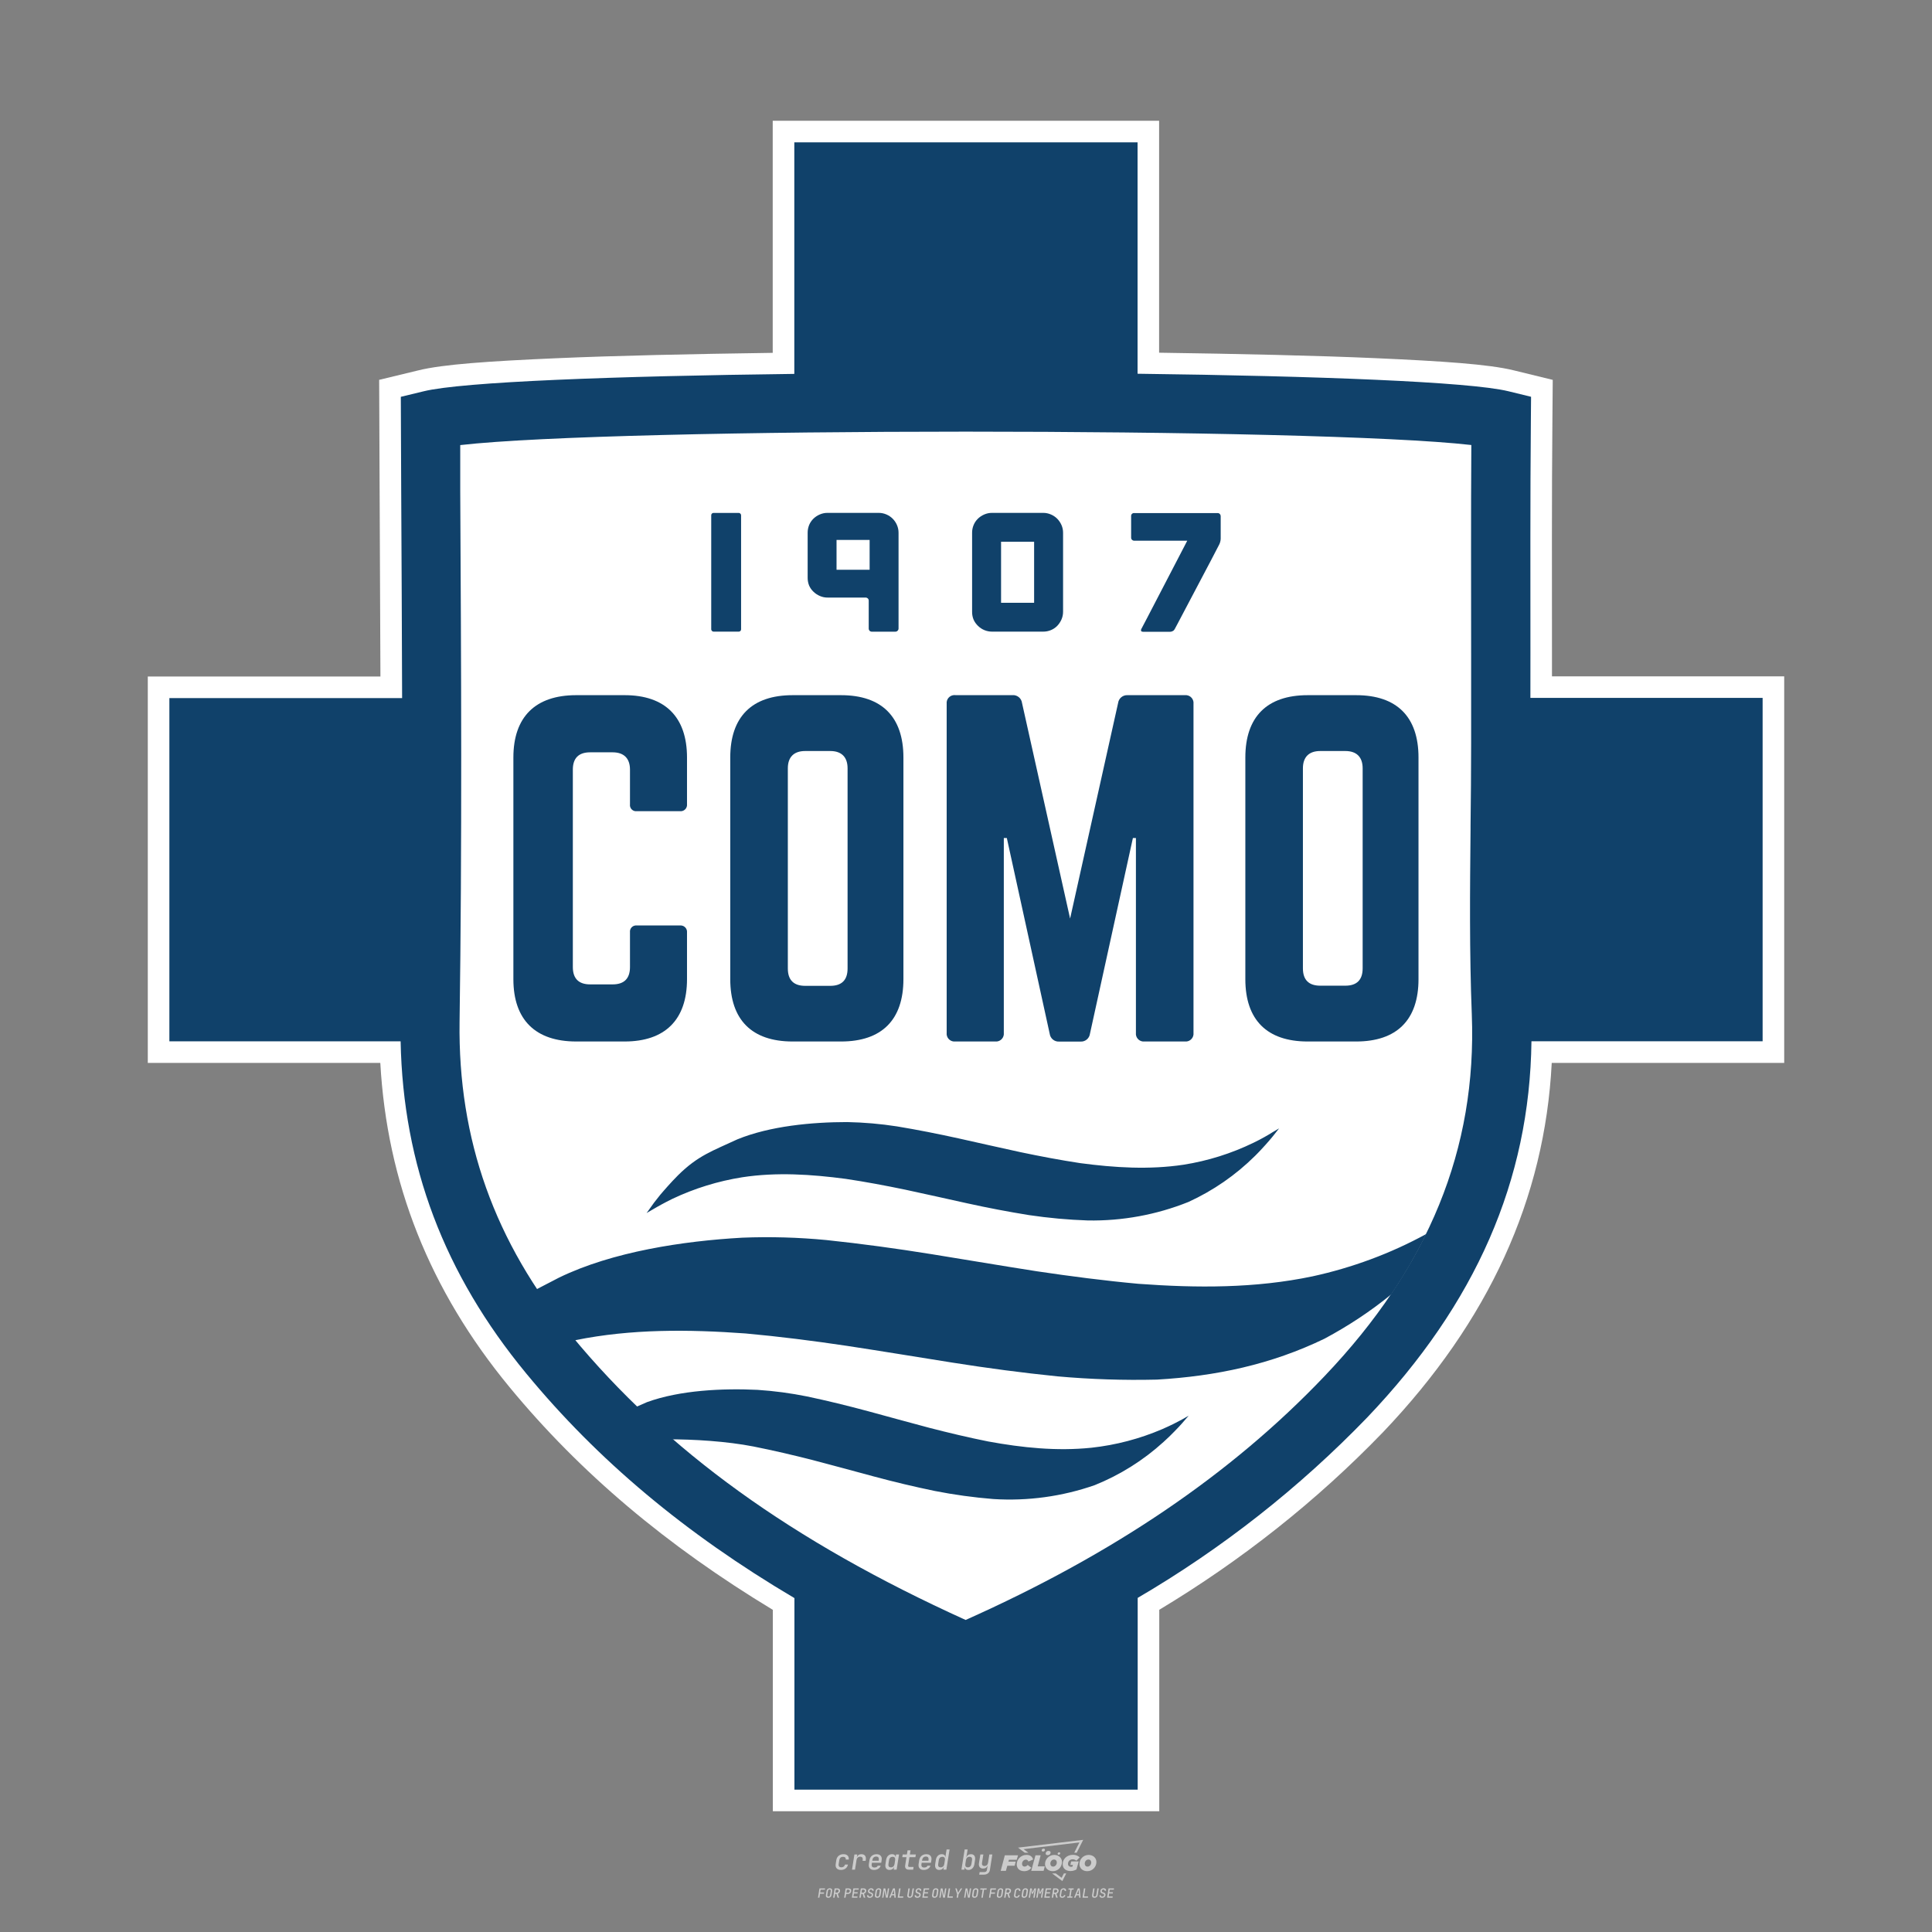 <?xml version="1.0" encoding="UTF-8"?>
<svg data-name="图层_1" xmlns="http://www.w3.org/2000/svg" version="1.1" viewBox="0 0 800 800">
  <rect x="0" y="0" width="800" height="800" fill="#808080" stroke="none"/>
  <!-- Created by @FCLOGO 2025-1-21 GMT+8 21:56:15 . https://fclogo.top/ -->
<!-- FOR PERSONAL USE ONLY NOT FOR COMMERCIAL USE -->
  <path d="M348.219,774.301c-.786,0-1.375-.217-1.768-.652-.393-.435-.528-1.03-.406-1.786l.252-1.648c.122-.755.45-1.35.984-1.785.534-.435,1.194-.652,1.98-.652.755,0,1.329.199,1.722.595.393.397.551.938.475,1.625h-1.236c.03-.359-.055-.637-.257-.836-.202-.198-.498-.297-.887-.297-.42,0-.763.117-1.03.349-.267.233-.435.563-.503.99l-.263,1.659c-.069.435-.006.769.189,1.002.195.233.502.349.921.349.389,0,.715-.099.979-.297.263-.198.436-.48.521-.847h1.236c-.137.687-.467,1.231-.99,1.631-.523.401-1.162.6-1.917.6ZM352.797,774.187l.996-6.294h1.19l-.195,1.19c.336-.87.973-1.304,1.911-1.304.671,0,1.169.208,1.493.624.324.416.429.986.315,1.71l-.069.423h-1.27l.057-.32c.069-.45.011-.795-.171-1.036-.183-.24-.477-.361-.881-.361-.405,0-.74.122-1.007.366-.267.245-.435.588-.503,1.03l-.63,3.971h-1.236ZM361.906,774.301c-.77,0-1.346-.223-1.728-.669s-.515-1.036-.401-1.768l.252-1.648c.084-.488.257-.915.521-1.282s.601-.651,1.013-.852c.412-.202.873-.304,1.385-.304.77,0,1.349.224,1.734.669.385.446.517,1.036.395,1.768l-.172,1.121h-3.845l-.092.526c-.153.954.217,1.431,1.11,1.431.717,0,1.175-.248,1.373-.744h1.225c-.168.534-.503.96-1.007,1.276-.504.317-1.091.475-1.763.475ZM361.231,770.216l-.046.286,2.655-.012.046-.286c.069-.466.013-.822-.166-1.07-.179-.248-.486-.372-.921-.372-.443,0-.795.126-1.059.378-.263.252-.433.611-.509,1.076ZM368.326,774.301c-.633,0-1.103-.212-1.408-.635s-.397-1.001-.274-1.734l.274-1.774c.115-.733.393-1.312.836-1.74.442-.427.98-.641,1.613-.641.465,0,.83.119,1.093.354.263.236.391.557.383.962h.023l.172-1.202h1.236l-.996,6.294h-1.225l.195-1.201h-.023c-.122.412-.351.734-.687.967s-.74.349-1.213.349ZM368.932,773.226c.389,0,.715-.119.978-.355.263-.236.429-.572.498-1.007l.252-1.648c.069-.427.01-.761-.177-1.002-.187-.24-.475-.36-.864-.36-.397,0-.725.118-.984.354-.26.236-.423.572-.492,1.007l-.252,1.648c-.069.443-.013.78.166,1.013.179.233.471.349.876.349ZM376.348,774.187c-.572,0-.994-.157-1.264-.469-.271-.312-.361-.751-.269-1.316l.538-3.387h-1.739l.171-1.122h1.74l.275-1.716h1.236l-.275,1.716h2.472l-.183,1.122h-2.461l-.538,3.387c-.076.442.099.664.526.664h1.717l-.172,1.121h-1.774ZM382.504,774.301c-.77,0-1.346-.223-1.728-.669s-.515-1.036-.401-1.768l.252-1.648c.084-.488.257-.915.521-1.282s.601-.651,1.013-.852c.412-.202.873-.304,1.385-.304.77,0,1.349.224,1.734.669.385.446.517,1.036.395,1.768l-.172,1.121h-3.845l-.092.526c-.153.954.217,1.431,1.11,1.431.717,0,1.175-.248,1.373-.744h1.225c-.168.534-.503.96-1.007,1.276-.504.317-1.091.475-1.763.475ZM381.829,770.216l-.046.286,2.655-.012.046-.286c.069-.466.013-.822-.166-1.07-.179-.248-.486-.372-.921-.372-.443,0-.795.126-1.059.378-.263.252-.433.611-.509,1.076ZM388.924,774.301c-.633,0-1.101-.212-1.402-.635-.301-.423-.395-1.001-.28-1.734l.274-1.774c.115-.733.393-1.312.836-1.74.442-.427.98-.641,1.613-.641.465,0,.83.119,1.093.354.263.236.391.557.383.962h.023l.206-1.465.298-1.796h1.236l-1.327,8.354h-1.225l.195-1.201h-.023c-.122.412-.351.734-.687.967s-.74.349-1.213.349ZM389.531,773.226c.389,0,.715-.119.978-.355.263-.236.429-.572.498-1.007l.252-1.648c.076-.427.019-.761-.172-1.002-.191-.24-.48-.36-.87-.36-.397,0-.725.118-.984.354-.26.236-.423.572-.492,1.007l-.252,1.648c-.076.443-.023.78.16,1.013s.477.349.881.349ZM401.017,774.301c-.473,0-.839-.116-1.099-.349-.26-.233-.385-.555-.378-.967h-.011l-.195,1.201h-1.224l1.327-8.354h1.236l-.286,1.796-.274,1.465h.046c.122-.412.353-.735.692-.967.34-.232.742-.349,1.208-.349.633,0,1.1.214,1.402.641.301.428.395,1.007.281,1.74l-.275,1.774c-.115.733-.395,1.31-.841,1.734-.446.423-.982.635-1.608.635ZM400.766,773.226c.397,0,.723-.116.979-.349.256-.233.422-.571.498-1.013l.252-1.648c.069-.435.011-.77-.171-1.007-.183-.236-.473-.354-.87-.354-.389,0-.715.12-.979.36s-.429.574-.498,1.002l-.252,1.648c-.069.435-.011.771.172,1.007.183.236.473.355.87.355ZM405.469,776.247l.172-1.064h1.934c.641,0,1.007-.302,1.099-.905l.103-.675.206-1.19h-.035c-.122.42-.347.744-.675.973-.328.229-.729.343-1.201.343-.626,0-1.093-.201-1.402-.601s-.41-.944-.303-1.631l.584-3.605h1.236l-.561,3.479c-.061.412,0,.732.183.961s.465.343.847.343c.389,0,.717-.122.984-.366.267-.244.431-.584.492-1.018l.538-3.399h1.236l-1.007,6.409c-.099.603-.37,1.078-.812,1.425-.443.347-1.0.521-1.671.521h-1.946ZM417.787,770.085h3.221l.537-1.855h-5.466l-1.708,6.442h2.147l.586-2.099h3.026l.439-1.708h-3.026l.244-.781ZM424.229,772.916c-.586,0-1.025-.39-1.025-1.123,0-.878.634-1.757,1.611-1.757.488,0,.878.244,1.025.781l1.952-.83c-.293-1.171-1.269-1.903-2.635-1.903-2.782,0-4.148,2.147-4.148,3.904s1.269,2.83,3.075,2.83c1.367,0,2.342-.586,2.977-1.415l-1.513-1.171c-.39.439-.83.683-1.318.683ZM430.915,768.231h-2.147l-1.757,6.442h5.124l.488-1.855h-2.928l1.22-4.587ZM439.748,771.013c0-1.659-1.318-2.928-3.221-2.928-2.196,0-3.807,1.806-3.807,3.807,0,1.659,1.318,2.928,3.221,2.928,2.196,0,3.807-1.806,3.807-3.807ZM434.917,771.696c0-.83.586-1.708,1.513-1.708.781,0,1.171.537,1.171,1.22,0,.83-.586,1.708-1.513,1.708-.781,0-1.171-.537-1.171-1.22ZM443.213,772.233h1.074l-.195.683c-.146.049-.342.098-.586.098-.683,0-1.269-.39-1.269-1.22,0-1.025.732-1.903,1.952-1.903.586,0,1.123.244,1.513.586l1.367-1.367c-.439-.537-1.513-1.074-2.733-1.074-2.587,0-4.295,1.757-4.295,3.855,0,2.05,1.611,2.879,3.221,2.879.927,0,1.855-.293,2.489-.683l.927-3.319h-3.123l-.342,1.464ZM450.777,768.084c-2.196,0-3.807,1.806-3.807,3.807,0,1.659,1.318,2.928,3.221,2.928,2.196,0,3.807-1.806,3.807-3.807,0-1.659-1.318-2.928-3.221-2.928ZM450.338,772.916c-.781,0-1.171-.537-1.171-1.22,0-.83.586-1.708,1.513-1.708.781,0,1.171.537,1.171,1.22,0,.83-.586,1.708-1.513,1.708ZM437.942,767.499c-.049.293.098.488.439.488s.537-.195.634-.488c.049-.244-.098-.488-.439-.488s-.586.244-.634.488ZM432.135,765.498c-.439,0-.732.244-.781.586s.098.586.537.586.732-.244.781-.586c.098-.342-.098-.586-.537-.586ZM433.013,767.303c-.098.537.146.878.83.878.634,0,1.074-.39,1.171-.878s-.146-.878-.83-.878c-.683,0-1.074.39-1.171.878ZM439.602,777.552l-2.44-1.806h-1.513l4.246,3.172,1.611-3.172h-.976l-.927,1.806ZM425.839,767.157l-2.001-1.464,23.132-2.782-2.147,4.246h1.025l2.684-5.319-26.988,3.221,2.782,2.099h1.513ZM338.719,785.785l.609-3.832h2.32l-.084.519h-1.764l-.184,1.145h1.627l-.084.525h-1.617l-.257,1.643h-.567ZM342.97,785.838c-.357,0-.623-.101-.798-.302-.175-.201-.234-.473-.178-.816l.268-1.701c.056-.343.203-.615.441-.816.238-.201.535-.302.892-.302s.623.1.798.299c.175.199.236.471.184.814l-.268,1.706c-.056.343-.204.615-.444.816-.24.201-.538.302-.895.302ZM343.049,785.334c.193,0,.348-.052.467-.158.119-.105.194-.257.226-.457l.268-1.701c.032-.199.005-.352-.079-.457-.084-.105-.222-.158-.415-.158s-.347.052-.465.158c-.117.105-.192.257-.223.457l-.268,1.701c-.032.2-.005.352.079.457s.22.158.409.158ZM344.996,785.785l.609-3.832h1.202c.238,0,.439.046.604.139.165.093.283.223.357.391s.091.366.052.593c-.038.259-.14.484-.304.675-.165.191-.366.321-.604.391l.535,1.643h-.619l-.478-1.575h-.541l-.247,1.575h-.567ZM345.888,783.707h.635c.189,0,.349-.056.48-.168.131-.112.211-.262.239-.451.032-.193,0-.345-.094-.459-.095-.114-.236-.171-.425-.171h-.635l-.2,1.249ZM349.545,785.785l.609-3.832h1.254c.371,0,.651.105.84.315.189.21.255.49.199.84-.038.234-.122.438-.249.611s-.29.307-.488.402c-.198.095-.419.142-.664.142h-.693l-.241,1.522h-.567ZM350.432,783.754h.693c.192,0,.357-.059.493-.176.136-.117.22-.274.252-.47s-.002-.352-.1-.47-.245-.176-.441-.176h-.688l-.21,1.291ZM352.747,785.785l.609-3.832h2.252l-.079.504h-1.695l-.173,1.087h1.512l-.079.499h-1.512l-.194,1.239h1.69l-.079.504h-2.252ZM355.843,785.785l.609-3.832h1.202c.238,0,.439.046.604.139.165.093.283.223.357.391s.091.366.052.593c-.038.259-.14.484-.304.675-.165.191-.366.321-.604.391l.535,1.643h-.619l-.478-1.575h-.541l-.247,1.575h-.567ZM356.736,783.707h.635c.189,0,.349-.056.48-.168.131-.112.211-.262.239-.451.032-.193,0-.345-.094-.459-.095-.114-.236-.171-.425-.171h-.635l-.2,1.249ZM360.132,785.838c-.385,0-.674-.095-.866-.286-.192-.191-.264-.451-.215-.779h.567c-.028.175.011.312.116.412.105.1.266.149.483.149.203,0,.37-.049.501-.147.131-.098.211-.233.239-.404.021-.15.001-.279-.06-.386-.061-.107-.158-.181-.291-.223l-.457-.136c-.266-.08-.462-.217-.588-.409-.126-.192-.17-.42-.131-.682.035-.21.112-.394.231-.551s.273-.28.462-.367.402-.131.64-.131c.35,0,.616.095.798.286.182.191.248.444.2.759h-.567c.028-.168-.003-.3-.092-.396-.089-.096-.23-.144-.422-.144-.189,0-.343.045-.462.134-.119.089-.189.214-.21.375-.025.151-.007.279.052.386s.158.181.294.223l.467.147c.262.081.456.217.58.409.124.193.165.422.123.688-.035.217-.116.406-.241.567-.126.161-.288.286-.485.375-.198.089-.419.134-.664.134ZM363.265,785.838c-.357,0-.623-.101-.798-.302-.175-.201-.234-.473-.178-.816l.268-1.701c.056-.343.203-.615.441-.816.238-.201.535-.302.892-.302s.623.1.798.299c.175.199.236.471.184.814l-.268,1.706c-.056.343-.204.615-.444.816-.24.201-.538.302-.895.302ZM363.344,785.334c.193,0,.348-.052.467-.158.119-.105.194-.257.226-.457l.268-1.701c.032-.199.005-.352-.079-.457-.084-.105-.222-.158-.415-.158s-.347.052-.465.158c-.117.105-.192.257-.223.457l-.268,1.701c-.032.2-.005.352.079.457s.22.158.409.158ZM365.275,785.785l.609-3.832h.709l.619,3.186c.007-.098.017-.217.029-.357.012-.14.027-.285.045-.435.018-.151.037-.289.058-.415l.315-1.979h.525l-.609,3.832h-.709l-.614-3.186c-.007.095-.017.209-.029.344s-.027.276-.045.423c-.018.147-.037.283-.058.409l-.315,2.01h-.53ZM368.225,785.785l1.585-3.832h.745l.373,3.832h-.562l-.073-.971h-1.087l-.388.971h-.593ZM369.385,784.342h.871l-.089-1.102c-.018-.196-.03-.365-.037-.509-.007-.143-.011-.243-.011-.299-.018.056-.052.156-.102.299s-.115.311-.192.504l-.441,1.107ZM371.721,785.785l.609-3.832h.567l-.525,3.312h1.674l-.079.52h-2.247ZM376.678,785.838c-.367,0-.634-.101-.8-.302-.166-.201-.221-.475-.165-.821l.436-2.761h.567l-.436,2.755c-.032.196-.008.35.071.462.079.112.214.168.407.168.193,0,.347-.056.465-.168.117-.112.192-.266.223-.462l.435-2.755h.567l-.436,2.761c-.056.35-.2.625-.433.824-.233.199-.533.299-.9.299ZM379.844,785.838c-.385,0-.674-.095-.866-.286-.192-.191-.264-.451-.215-.779h.567c-.028.175.011.312.116.412.105.1.266.149.483.149.203,0,.37-.049.501-.147.131-.098.211-.233.239-.404.021-.15.001-.279-.06-.386-.061-.107-.158-.181-.291-.223l-.457-.136c-.266-.08-.462-.217-.588-.409-.126-.192-.17-.42-.131-.682.035-.21.112-.394.231-.551s.273-.28.462-.367.402-.131.64-.131c.35,0,.616.095.798.286.182.191.248.444.2.759h-.567c.028-.168-.003-.3-.092-.396-.089-.096-.23-.144-.422-.144-.189,0-.343.045-.462.134-.119.089-.189.214-.21.375-.025.151-.007.279.052.386s.158.181.294.223l.467.147c.262.081.456.217.58.409.124.193.165.422.123.688-.035.217-.116.406-.241.567-.126.161-.288.286-.485.375-.198.089-.419.134-.664.134ZM381.906,785.785l.609-3.832h2.252l-.079.504h-1.695l-.173,1.087h1.512l-.079.499h-1.512l-.194,1.239h1.69l-.079.504h-2.252ZM386.943,785.838c-.357,0-.623-.101-.798-.302-.175-.201-.234-.473-.178-.816l.268-1.701c.056-.343.203-.615.441-.816.238-.201.535-.302.892-.302s.623.1.798.299c.175.199.236.471.184.814l-.268,1.706c-.056.343-.204.615-.444.816-.24.201-.538.302-.895.302ZM387.021,785.334c.193,0,.348-.052.467-.158.119-.105.194-.257.226-.457l.268-1.701c.032-.199.005-.352-.079-.457-.084-.105-.222-.158-.415-.158s-.347.052-.465.158c-.117.105-.192.257-.223.457l-.268,1.701c-.032.2-.005.352.079.457s.22.158.409.158ZM388.953,785.785l.609-3.832h.709l.619,3.186c.007-.098.017-.217.029-.357.012-.14.027-.285.045-.435.018-.151.037-.289.058-.415l.315-1.979h.525l-.609,3.832h-.709l-.614-3.186c-.007.095-.017.209-.029.344s-.027.276-.045.423c-.018.147-.037.283-.058.409l-.315,2.01h-.53ZM392.249,785.785l.609-3.832h.567l-.525,3.312h1.674l-.079.52h-2.247ZM396.117,785.785l.22-1.412-.751-2.42h.577l.446,1.449c.028.095.05.184.066.268.016.084.025.147.029.189.018-.042.046-.105.087-.189.04-.084.088-.173.144-.268l.898-1.449h.598l-1.528,2.42-.22,1.412h-.567ZM399.217,785.785l.609-3.832h.709l.619,3.186c.007-.098.017-.217.029-.357.012-.14.027-.285.044-.435.018-.151.037-.289.058-.415l.315-1.979h.525l-.609,3.832h-.709l-.614-3.186c-.007.095-.017.209-.029.344s-.027.276-.045.423c-.018.147-.037.283-.058.409l-.315,2.01h-.53ZM403.505,785.838c-.357,0-.623-.101-.798-.302-.175-.201-.234-.473-.178-.816l.268-1.701c.056-.343.203-.615.441-.816.238-.201.535-.302.892-.302.357,0,.623.1.798.299.175.199.236.471.184.814l-.268,1.706c-.056.343-.204.615-.444.816-.239.201-.538.302-.895.302ZM403.584,785.334c.193,0,.348-.052.467-.158.119-.105.194-.257.226-.457l.268-1.701c.032-.199.005-.352-.079-.457-.084-.105-.222-.158-.415-.158-.193,0-.347.052-.465.158-.117.105-.191.257-.223.457l-.268,1.701c-.032.2-.005.352.079.457.084.105.22.158.409.158ZM406.381,785.785l.525-3.312h-1.023l.084-.519h2.619l-.084.519h-1.029l-.525,3.312h-.567ZM409.518,785.785l.609-3.832h2.32l-.084.519h-1.764l-.184,1.145h1.627l-.084.525h-1.617l-.257,1.643h-.567ZM413.769,785.838c-.357,0-.623-.101-.798-.302-.175-.201-.234-.473-.178-.816l.268-1.701c.056-.343.203-.615.441-.816.238-.201.535-.302.892-.302.357,0,.623.1.798.299.175.199.236.471.184.814l-.268,1.706c-.056.343-.204.615-.444.816-.239.201-.538.302-.895.302ZM413.848,785.334c.193,0,.348-.052.467-.158.119-.105.194-.257.226-.457l.268-1.701c.032-.199.005-.352-.079-.457-.084-.105-.222-.158-.415-.158-.193,0-.347.052-.465.158-.117.105-.191.257-.223.457l-.268,1.701c-.032.2-.005.352.079.457.084.105.22.158.409.158ZM415.795,785.785l.609-3.832h1.202c.238,0,.439.046.604.139.164.093.283.223.357.391s.091.366.053.593c-.039.259-.14.484-.304.675-.165.191-.366.321-.604.391l.535,1.643h-.619l-.478-1.575h-.541l-.247,1.575h-.567ZM416.688,783.707h.635c.189,0,.349-.056.48-.168.131-.112.211-.262.239-.451.032-.193,0-.345-.095-.459-.094-.114-.236-.171-.425-.171h-.635l-.199,1.249ZM420.905,785.838c-.36,0-.631-.101-.811-.302-.18-.201-.242-.473-.186-.816l.268-1.701c.056-.346.206-.619.449-.819s.545-.299.906-.299c.357,0,.625.101.806.302.18.201.242.473.186.816h-.567c.031-.199.003-.352-.087-.457-.089-.105-.228-.158-.417-.158-.193,0-.351.052-.475.158-.124.105-.202.255-.234.451l-.268,1.706c-.032.2-.003.352.087.457.089.105.23.158.423.158s.35-.052.472-.158.199-.257.231-.457h.567c-.035.228-.115.425-.239.593s-.281.298-.47.388c-.189.091-.402.136-.64.136ZM424.034,785.838c-.357,0-.623-.101-.798-.302-.175-.201-.234-.473-.178-.816l.268-1.701c.056-.343.203-.615.441-.816.238-.201.535-.302.892-.302.357,0,.623.1.798.299.175.199.236.471.184.814l-.268,1.706c-.056.343-.204.615-.444.816-.239.201-.538.302-.895.302ZM424.112,785.334c.193,0,.348-.052.467-.158.119-.105.194-.257.226-.457l.268-1.701c.032-.199.005-.352-.079-.457-.084-.105-.222-.158-.415-.158-.193,0-.347.052-.465.158-.117.105-.191.257-.223.457l-.268,1.701c-.032.2-.005.352.079.457.084.105.22.158.409.158ZM425.965,785.785l.609-3.832h.687l.184,1.228c.021.119.037.23.047.333.011.103.019.183.026.239.018-.056.047-.136.089-.241.042-.105.091-.217.147-.336l.567-1.223h.709l-.609,3.832h-.535l.204-1.291c.025-.168.058-.352.1-.554.042-.201.087-.404.136-.609s.096-.4.142-.585c.045-.185.087-.348.126-.488l-.855,1.863h-.551l-.283-1.863c-.004.136-.011.295-.021.475s-.024.372-.039.575c-.016.203-.035.407-.058.611-.023.205-.048.396-.076.575l-.205,1.291h-.54ZM429.115,785.785l.609-3.832h.687l.184,1.228c.021.119.037.23.047.333.011.103.019.183.026.239.018-.056.047-.136.089-.241.042-.105.091-.217.147-.336l.567-1.223h.709l-.609,3.832h-.535l.204-1.291c.025-.168.058-.352.1-.554.042-.201.087-.404.136-.609s.096-.4.142-.585c.045-.185.087-.348.126-.488l-.855,1.863h-.551l-.283-1.863c-.004.136-.011.295-.021.475s-.024.372-.039.575c-.016.203-.035.407-.058.611-.023.205-.048.396-.076.575l-.205,1.291h-.54ZM432.411,785.785l.609-3.832h2.252l-.079.504h-1.696l-.173,1.087h1.512l-.079.499h-1.512l-.194,1.239h1.69l-.079.504h-2.252ZM435.507,785.785l.609-3.832h1.202c.238,0,.439.046.604.139.164.093.283.223.357.391s.091.366.053.593c-.039.259-.14.484-.304.675-.165.191-.366.321-.604.391l.535,1.643h-.619l-.478-1.575h-.541l-.247,1.575h-.567ZM436.4,783.707h.635c.189,0,.349-.056.48-.168.131-.112.211-.262.239-.451.032-.193,0-.345-.095-.459-.094-.114-.236-.171-.425-.171h-.635l-.199,1.249ZM439.801,785.838c-.36,0-.631-.101-.811-.302-.18-.201-.242-.473-.186-.816l.268-1.701c.056-.346.206-.619.449-.819s.545-.299.906-.299c.357,0,.625.101.806.302.18.201.242.473.186.816h-.567c.031-.199.003-.352-.087-.457-.089-.105-.228-.158-.417-.158-.193,0-.351.052-.475.158-.124.105-.202.255-.234.451l-.268,1.706c-.032.2-.003.352.087.457.089.105.23.158.423.158s.35-.052.472-.158.199-.257.231-.457h.567c-.035.228-.115.425-.239.593s-.281.298-.47.388c-.189.091-.402.136-.64.136ZM441.879,785.785l.079-.504h.777l.446-2.824h-.777l.084-.504h2.126l-.084.504h-.777l-.446,2.824h.777l-.079.504h-2.126ZM444.74,785.785l1.585-3.832h.745l.373,3.832h-.562l-.073-.971h-1.087l-.388.971h-.593ZM445.9,784.342h.871l-.089-1.102c-.017-.196-.03-.365-.037-.509-.007-.143-.01-.243-.01-.299-.018.056-.052.156-.102.299s-.115.311-.192.504l-.441,1.107ZM448.235,785.785l.609-3.832h.567l-.525,3.312h1.674l-.079.52h-2.247ZM453.193,785.838c-.368,0-.634-.101-.8-.302-.166-.201-.221-.475-.165-.821l.436-2.761h.567l-.436,2.755c-.032.196-.008.35.071.462.079.112.214.168.407.168s.347-.056.465-.168c.117-.112.192-.266.223-.462l.436-2.755h.567l-.436,2.761c-.056.35-.2.625-.433.824-.233.199-.533.299-.9.299ZM456.358,785.838c-.385,0-.674-.095-.866-.286-.193-.191-.264-.451-.215-.779h.567c-.028.175.011.312.115.412.105.1.266.149.483.149.203,0,.37-.049.501-.147s.211-.233.239-.404c.021-.15.001-.279-.06-.386s-.158-.181-.291-.223l-.457-.136c-.266-.08-.462-.217-.588-.409-.126-.192-.17-.42-.131-.682.035-.21.112-.394.231-.551s.273-.28.462-.367c.189-.087.402-.131.64-.131.35,0,.616.095.798.286.182.191.248.444.199.759h-.567c.028-.168-.003-.3-.092-.396-.089-.096-.23-.144-.423-.144-.189,0-.343.045-.462.134-.119.089-.189.214-.21.375-.025.151-.007.279.052.386s.158.181.294.223l.467.147c.262.081.456.217.58.409.124.193.165.422.124.688-.035.217-.116.406-.241.567-.126.161-.288.286-.485.375-.198.089-.419.134-.664.134ZM458.421,785.785l.609-3.832h2.252l-.079.504h-1.696l-.173,1.087h1.512l-.079.499h-1.512l-.194,1.239h1.69l-.079.504h-2.252Z" style="fill: #ccc;"/>
  <g>
    <path id="path687" d="M319.968,50v96.106c-33.407.473-65.255,1.156-90.066,2.25-27.243,1.201-46.391,2.465-56.667,5.006l-16.232,3.923.194,46.285v.003c.131,25.24.249,50.855.333,76.547H61.198v159.998h96.28c2.764,49.596,20.403,94.133,53.519,134.284,29.251,35.474,65.001,65.592,109.021,92.205v83.394h160.01v-83.425c33.914-20.373,65.098-44.989,92.583-73.468l.019-.019.019-.019c43.839-45.98,67.028-96.713,69.894-152.951h96.258v-160.061h-96.16v-9.668c0-31.549-.115-64.091.178-96.258v-.003l.14-16.835-16.337-3.987c-10.221-2.49-29.364-3.765-56.598-4.977-24.803-1.103-56.65-1.8-90.059-2.282V50h-159.998Z" style="fill: #fff;"/>
    <path id="path17" d="M633.72,270.387c0-31.528-.113-64.096.179-96.339l.081-9.751-9.458-2.308c-16.008-3.9-79.177-6.306-153.479-7.232V58.939h-142.135v95.884c-74.302.91-137.487,3.25-153.528,7.216l-9.41,2.275.163,39.215c.146,28.196.292,56.783.374,85.531h-96.371v142.119h95.754c1.008,51.29,18.039,96.355,52.005,137.536,29.561,35.851,65.672,66.192,111.062,93.023v79.323h142.135v-79.405c34.963-20.456,66.957-45.609,95.087-74.757,44.935-47.129,67.249-98.159,67.964-155.722h95.721v-142.184h-96.16l.016-18.608Z" style="fill: #10416a;"/>
    <path id="path15" d="M190.575,184.303v19.03c.39,71.962.78,146.377-.276,219.736-.683,48.754,14.48,91.252,46.382,130.012,39.247,47.584,91.187,85.076,163.165,117.709,61.138-27.286,109.892-60.309,148.555-100.889,43.196-45.293,63.169-94.258,61.041-149.822h0c-1.008-25.742-.764-51.468-.52-76.382v-1.625c.13-11.376.244-22.654.244-33.933v-37.736c0-28.164-.113-57.189.081-86.133-64.632-7.378-354.055-7.394-418.67.033h0Z" style="fill: #fff;"/>
    <g id="g624">
      <path id="path19" d="M284.476,405.453v-19.355c.132-1.457-.943-2.745-2.4-2.877-.159-.014-.318-.014-.476,0h-17.877c-1.407-.173-2.689.827-2.862,2.235-.026.213-.026.429.002.642v14.334c0,4.875-2.519,7.183-7.183,7.183h-9.312c-4.664,0-7.167-2.34-7.167-7.183v-81.745c0-4.664,2.324-7.167,7.167-7.167h9.312c4.664,0,7.183,2.503,7.183,7.167v14.35c-.182,1.397.802,2.678,2.2,2.86.219.029.441.029.66,0h17.877c1.447.141,2.734-.918,2.875-2.366.016-.165.017-.33.001-.495v-19.372c0-16.837-9.15-25.807-25.824-25.807h-20.07c-16.853,0-26.002,8.971-26.002,25.807v91.788c0,16.853,9.15,25.807,26.002,25.807h20.07c16.674,0,25.824-8.955,25.824-25.807h0Z" style="fill: #10416a;"/>
      <path id="path21" d="M302.385,405.453c0,16.853,8.955,25.807,25.807,25.807h20.07c16.869,0,25.824-8.955,25.824-25.807v-91.788c0-16.837-8.955-25.807-25.824-25.807h-20.07c-16.853,0-25.807,8.971-25.807,25.807v91.788ZM326.226,318.15c0-4.664,2.503-7.167,7.167-7.167h10.401c4.664,0,7.167,2.503,7.167,7.167v82.882c0,4.875-2.503,7.183-7.167,7.183h-10.401c-4.664,0-7.167-2.34-7.167-7.183v-82.882Z" style="fill: #10416a;"/>
      <path id="path23" d="M395.587,431.26h16.495c1.785.19,3.386-1.104,3.575-2.889.024-.228.024-.458,0-.686v-80.672h1.251l17.747,81.03c.245,1.96,1.979,3.386,3.949,3.25h8.776c1.97.136,3.704-1.291,3.949-3.25l17.779-81.03h1.251v80.672c-.191,1.785,1.102,3.386,2.887,3.577.234.025.471.025.705-.002h16.674c1.785.19,3.386-1.104,3.575-2.889.024-.228.024-.458,0-.686v-136.236c.199-1.784-1.087-3.391-2.871-3.59-.234-.026-.47-.027-.705-.002h-23.695c-1.968-.128-3.696,1.295-3.949,3.25l-19.875,89.253-19.908-89.269c-.245-1.953-1.969-3.377-3.933-3.25h-23.678c-1.784-.2-3.392,1.085-3.592,2.869-.027.24-.027.483,0,.723v136.252c-.191,1.785,1.102,3.386,2.887,3.577.234.025.471.025.705-.002h-0Z" style="fill: #10416a;"/>
      <path id="path25" d="M561.547,287.857h-20.07c-16.853,0-25.807,8.971-25.807,25.807v91.788c0,16.853,8.955,25.807,25.807,25.807h20.07c16.869,0,25.824-8.955,25.824-25.807v-91.788c0-16.837-8.955-25.807-25.824-25.807ZM564.245,400.967c0,4.875-2.503,7.183-7.167,7.183h-10.401c-4.664,0-7.167-2.34-7.167-7.183v-82.817c0-4.664,2.503-7.167,7.167-7.167h10.401c4.664,0,7.167,2.503,7.167,7.167v82.817Z" style="fill: #10416a;"/>
    </g>
    <g id="g618">
      <rect id="rect27" x="294.503" y="212.385" width="12.367" height="49.161" rx=".952" ry=".952" style="fill: #10416a;"/>
      <path id="path29" d="M336.838,245.018c.763.741,1.655,1.336,2.633,1.755,1.022.456,2.131.683,3.25.666h15.666c.349-.011.688.118.943.357.26.229.403.564.39.91v11.522c-.01.346.112.683.341.943.238.257.576.399.926.39h9.751c.355.01.698-.132.943-.39.256-.246.398-.588.39-.943v-39.589c.011-1.118-.216-2.226-.666-3.25-.833-1.955-2.387-3.515-4.339-4.355-1.025-.447-2.132-.673-3.25-.666h-21.127c-1.118-.009-2.226.218-3.25.666-.978.419-1.87,1.014-2.633,1.755-.755.739-1.352,1.624-1.755,2.6-.419,1.032-.629,2.137-.618,3.25v18.608c-.01,1.113.2,2.218.618,3.25.422.95,1.03,1.807,1.788,2.519h0ZM346.394,223.566h13.7v12.367h-13.7v-12.367Z" style="fill: #10416a;"/>
      <path id="path31" d="M404.964,259.157c1.551,1.538,3.65,2.398,5.834,2.389h21.127c1.115.014,2.222-.202,3.25-.634.976-.403,1.861-1,2.6-1.755.731-.771,1.325-1.661,1.755-2.633.448-1.025.675-2.132.666-3.25v-32.633c.011-1.118-.216-2.226-.666-3.25-.427-.963-1.021-1.844-1.755-2.6-.748-.744-1.63-1.34-2.6-1.755-1.024-.45-2.132-.677-3.25-.666h-21.127c-1.118-.011-2.226.217-3.25.666-.978.419-1.87,1.014-2.633,1.755-.755.739-1.352,1.624-1.755,2.6-.432,1.028-.648,2.135-.634,3.25v32.73c-.012,1.115.204,2.221.634,3.25.432.953,1.045,1.814,1.804,2.535ZM414.52,224.314h13.684v25.287h-13.684v-25.287Z" style="fill: #10416a;"/>
      <path id="path33" d="M469.71,223.892h21.907l-16.642,32.032-2.389,4.55c-.325.764,0,1.138.78,1.138h11.165c.396-.009.782-.121,1.121-.325.344-.175.619-.461.78-.813l1.121-2.096,13.895-26.36,3.38-6.501c.194-.383.347-.787.455-1.203.11-.414.17-.84.179-1.268v-9.263c.007-.349-.121-.686-.357-.943-.229-.26-.564-.403-.91-.39h-34.486c-.639-.097-1.236.342-1.333.981-.018.117-.018.235,0,.352v8.841c-.013.347.13.681.39.91.252.243.593.372.943.357h0Z" style="fill: #10416a;"/>
    </g>
    <g id="g877">
      <g id="g890">
        <path id="path35" d="M523.6,470.816c-.65.374-1.365.748-2.129,1.154s-1.625.813-2.421,1.219c-9.162,4.449-18.932,7.516-28.993,9.101-14.188,2.129-28.521,1.235-42.79-.666-8.272-1.251-16.479-2.812-24.686-4.534-8.565-1.836-17.097-3.819-25.645-5.704-8.548-1.885-16.983-3.559-25.531-4.973-6.821-1.057-13.706-1.654-20.607-1.788-14.464,0-31.999,1.625-45.504,7.167-10.173,4.745-16.252,6.663-24.507,14.838-1.625,1.625-3.023,3.136-4.258,4.518-.618.683-1.186,1.333-1.706,1.934l-1.398,1.625c-1.625,2.048-1.918,2.438-2.568,3.25l-3.12,4.355s.959-.601,2.763-1.625l1.511-.878,1.836-1.024c1.316-.715,2.828-1.511,4.55-2.357,9.187-4.353,18.951-7.369,28.993-8.955,14.155-2.161,28.554-1.219,42.79.666,8.272,1.235,16.479,2.779,24.702,4.485,8.548,1.836,17.08,3.754,25.612,5.639,8.532,1.885,16.983,3.494,25.531,4.875,8.077,1.203,16.216,1.946,24.377,2.226,14.267.258,28.441-2.344,41.685-7.654,10.265-4.689,19.619-11.16,27.628-19.112.796-.813,1.625-1.625,2.259-2.324l1.999-2.178c1.235-1.365,2.275-2.6,3.104-3.608l2.568-3.25-2.763,1.625c-.894.569-1.966,1.219-3.283,1.95h0Z" style="fill: #10416a;"/>
        <path id="path872" d="M276.136,595.99c11.225-.042,24.837.829,35.855,2.97,8.126,1.625,16.331,3.525,24.457,5.606,8.451,2.21,16.885,4.517,25.336,6.793s16.805,4.26,25.272,6.015c8.018,1.575,16.118,2.692,24.263,3.345,14.236.903,28.509-1.053,41.978-5.752,10.482-4.221,20.128-10.274,28.488-17.877.829-.764,1.627-1.494,2.374-2.209s1.429-1.432,2.079-2.082c1.3-1.3,2.389-2.485,3.25-3.46l2.698-3.12s-.991.569-2.844,1.625c-.926.504-2.063,1.089-3.412,1.771l-2.177,1.038c-.78.379-1.611.755-2.489,1.124-9.351,4.011-19.248,6.607-29.364,7.704-14.269,1.479-28.555-.003-42.727-2.603-8.126-1.625-16.252-3.557-24.377-5.653-8.467-2.226-16.901-4.6-25.352-6.875-8.451-2.275-16.805-4.322-25.272-6.11-6.767-1.368-13.618-2.28-20.508-2.73-14.447-.683-32.048.112-45.748,5.085l-5.814,2.552s2.496,4.315,14.034,12.844Z" style="fill: #10416a;"/>
        <path id="path783" d="M238.339,554.919c23.077-4.68,46.786-4.471,70.367-2.765,14.025,1.268,28.017,3.055,41.993,5.136,14.626,2.226,29.124,4.631,43.685,6.939,14.561,2.308,28.928,4.209,43.441,5.688,13.717,1.228,27.492,1.678,41.26,1.349,24.377-1.414,47.31-6.256,69.412-16.966,9.71-5.202,19.053-11.337,27.575-18.318,5.532-8.193,10.335-16.527,14.493-24.999-14.723,8.056-30.69,13.959-47.089,17.527-23.678,4.973-47.879,4.873-72.109,3.085-14.025-1.284-28.017-3.103-42.009-5.183-14.626-2.275-29.14-4.76-43.701-7.101-14.561-2.34-28.944-4.306-43.473-5.834-11.584-1.113-23.23-1.439-34.858-.978-24.377,1.365-53.728,5.785-75.83,16.528-3.25,1.739-11.381,5.848-14.176,7.375l12.686,24.093,8.333-5.577Z" style="fill: #10416a;"/>
      </g>
    </g>
  </g>
</svg>